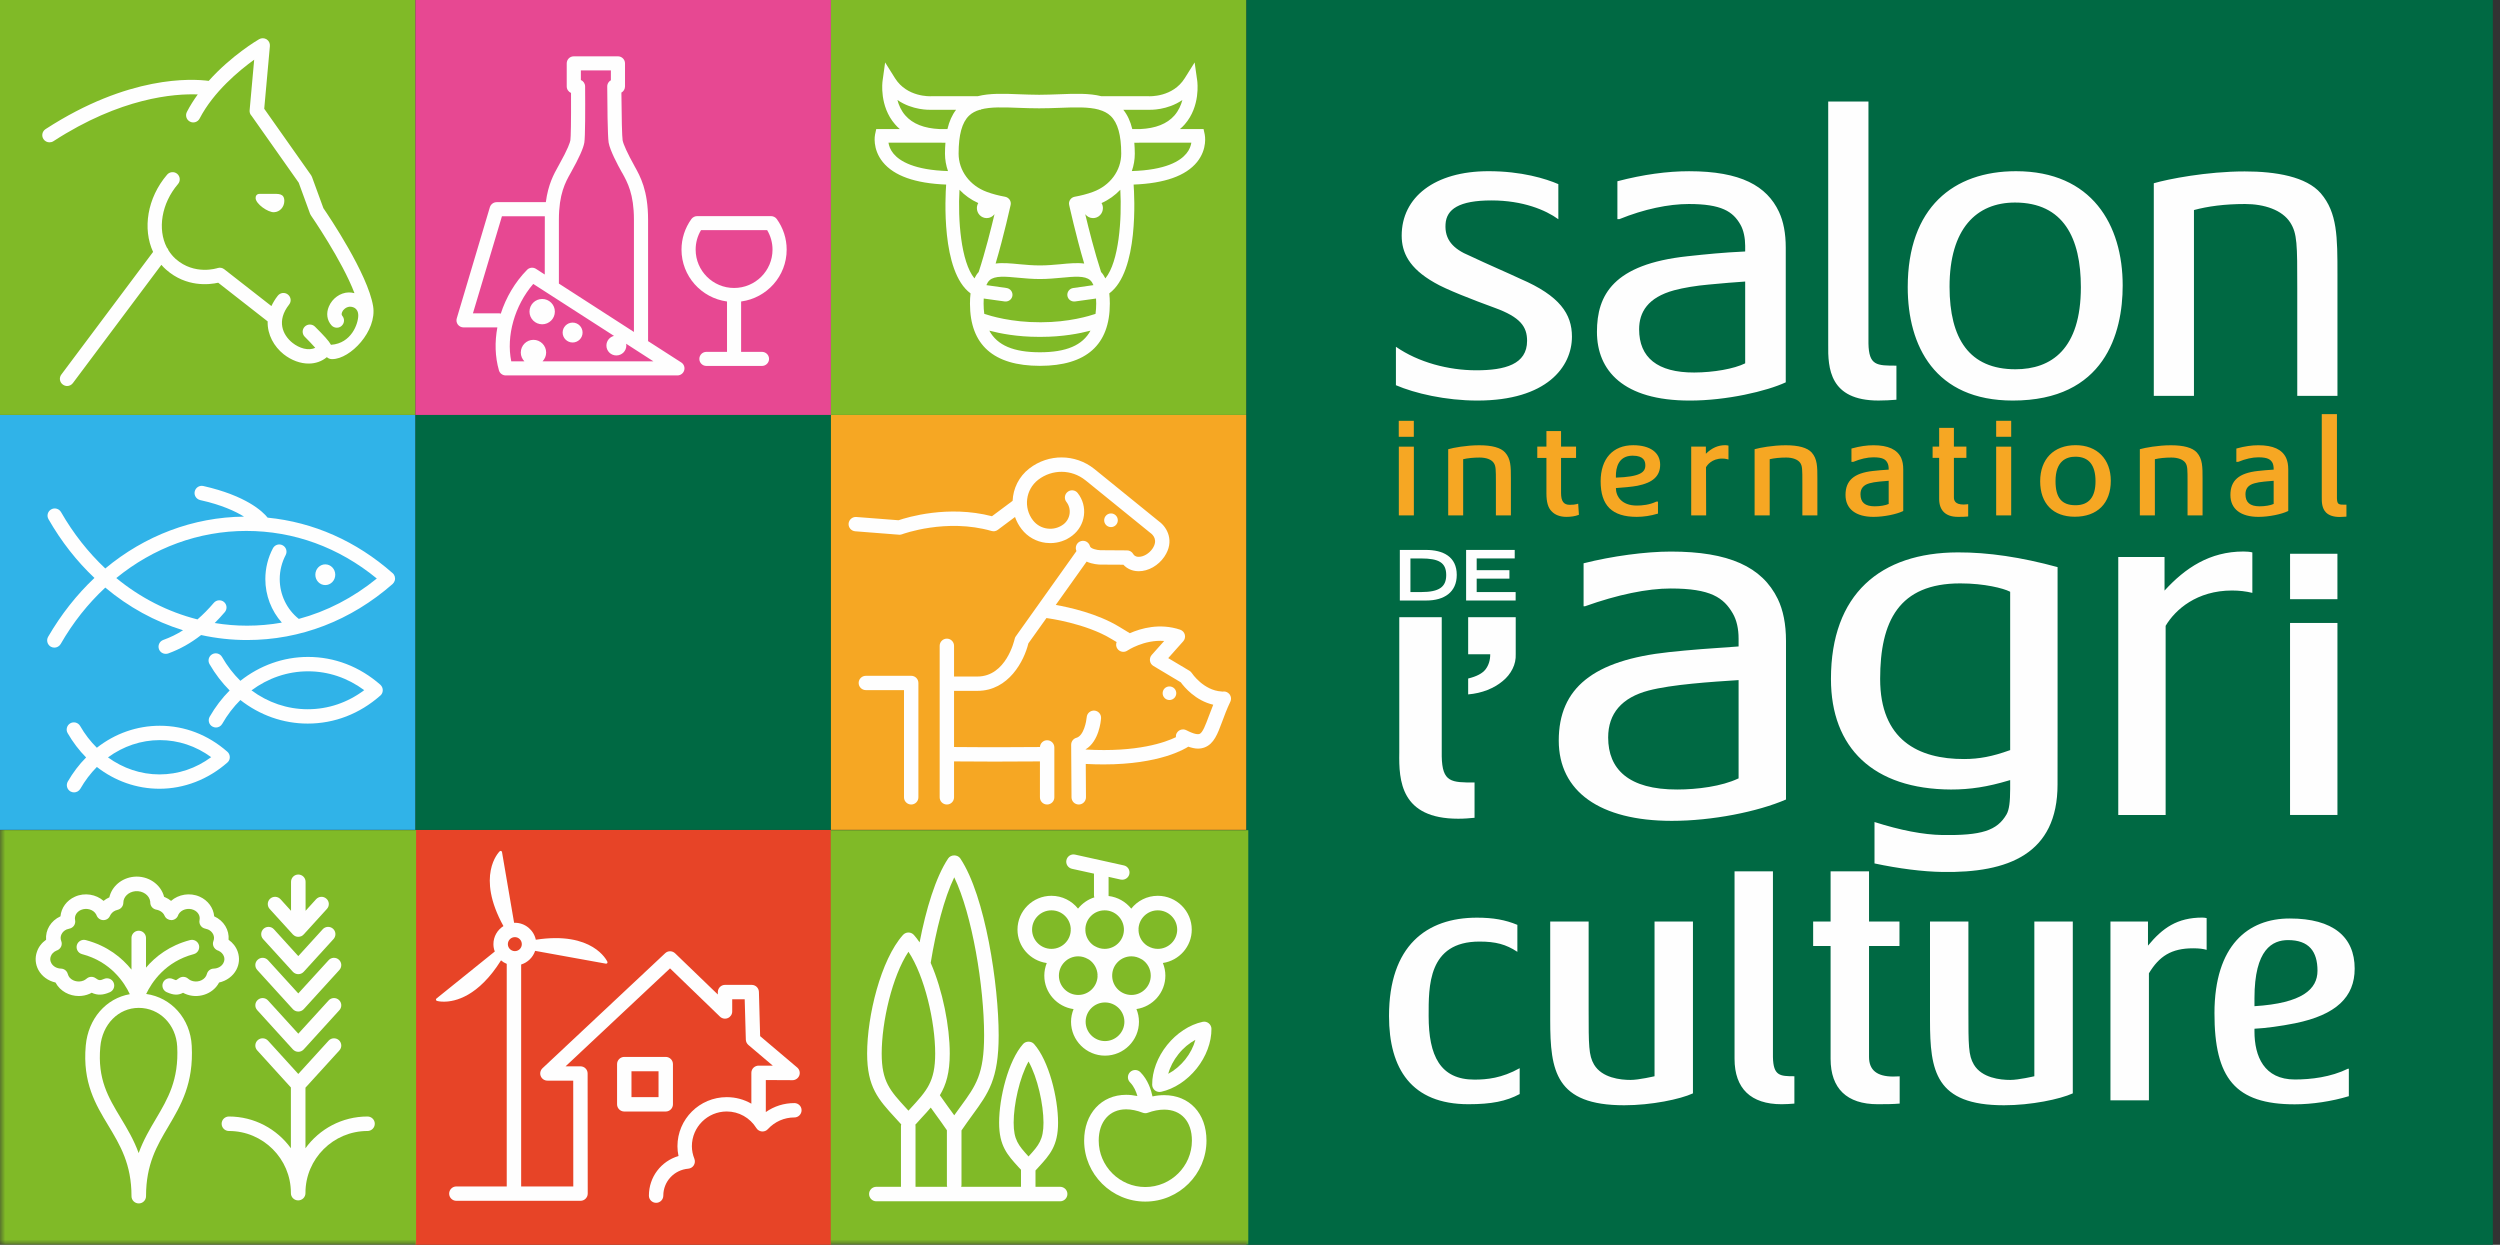 <svg xmlns="http://www.w3.org/2000/svg" xmlns:xlink="http://www.w3.org/1999/xlink" width="239" height="119" viewBox="0 0 239 119">
  <rect x="0" y="0" width="239" height="119" fill="#333333" stroke="none"/>
  <defs>
    <polygon id="logo-a" points="0 119 238.668 119 238.668 .07 0 .07"/>
  </defs>
  <g fill="none" fill-rule="evenodd">
    <polygon fill="#E74427" points="39.719 119 79.438 119 79.438 79.333 39.719 79.333"/>
    <polygon fill="#30B3E8" points="0 79.333 39.719 79.333 39.719 39.667 0 39.667"/>
    <polygon fill="#006943" points="39.719 79.333 79.438 79.333 79.438 39.667 39.719 39.667"/>
    <polygon fill="#F6A723" points="79.438 79.333 119.158 79.333 119.158 39.667 79.438 39.667"/>
    <polygon fill="#80BA27" points="0 39.667 39.719 39.667 39.719 0 0 0"/>
    <polygon fill="#E74892" points="39.719 39.667 79.438 39.667 79.438 0 39.719 0"/>
    <polygon fill="#80BA27" points="79.438 39.667 119.158 39.667 119.158 0 79.438 0"/>
    <polygon fill="#006943" points="119.158 119 238.315 119 238.315 0 119.158 0"/>
    <path fill="#F6A723" d="M156.545,46.438 C156.065,46.539 154.963,46.627 154.48,46.659 C154.48,47.431 155.007,48.332 156.481,48.332 C156.978,48.332 157.7,48.266 158.329,47.959 L158.403,47.95 L158.503,47.95 L158.503,49.101 L158.434,49.118 C157.821,49.306 157.111,49.412 156.476,49.412 C155.281,49.412 154.422,49.136 153.852,48.573 C153.292,48.01 153.021,47.168 153.021,46.008 C153.028,43.85 154.19,42.562 156.138,42.562 C157.75,42.567 158.711,43.257 158.711,44.426 C158.711,45.502 158.028,46.143 156.545,46.438 Z M156.074,43.467 L156.073,43.563 C154.69,43.569 154.48,44.767 154.48,45.482 L154.48,45.661 C156.814,45.585 157.294,45.14 157.294,44.495 C157.294,44.096 157.165,43.563 156.074,43.563 L156.074,43.467 Z"/>
    <mask id="logo-b" fill="#fff">
      <use xlink:href="#logo-a"/>
    </mask>
    <polygon fill="#F6A723" points="133.721 41.758 135.16 41.758 135.16 40.23 133.721 40.23" mask="url(#logo-b)"/>
    <path fill="#F6A723" d="M207.539 42.567C206.299 42.567 205.049 42.809 204.641 42.927L204.569 42.947 204.569 49.272 206.006 49.272 206.006 43.9C206.445 43.797 207 43.741 207.58 43.741 208.208 43.741 208.714 43.932 208.93 44.252 209.13 44.558 209.13 44.866 209.13 46.156L209.13 49.272 210.565 49.272 210.565 45.758C210.565 44.623 210.565 43.873 210.014 43.254 209.596 42.798 208.76 42.567 207.539 42.567M215.895 42.566C215.271 42.566 214.589 42.664 213.87 42.862L213.795 42.885 213.795 44.157 213.989 44.148C214.655 43.873 215.325 43.719 215.888 43.719 216.781 43.719 217.067 43.916 217.256 44.258 217.32 44.392 217.362 44.606 217.362 44.822L217.362 44.897C216.777 44.929 216.357 44.971 215.84 45.026 214.03 45.232 213.227 45.938 213.227 47.32 213.227 48.651 214.205 49.413 215.916 49.413 216.959 49.413 218.152 49.141 218.697 48.876L218.757 48.847 218.757 44.867C218.757 44.435 218.689 44.087 218.558 43.79 218.183 42.971 217.313 42.566 215.895 42.566M215.517 46.206C215.769 46.133 216.106 46.072 216.457 46.041L216.827 46.008C217.028 45.992 217.184 45.97 217.362 45.963L217.362 48.177C217.06 48.315 216.532 48.404 216.028 48.404 215.105 48.404 214.666 48.037 214.666 47.247 214.666 46.709 214.939 46.366 215.517 46.206M198.433 42.558C196.339 42.558 195.04 43.885 195.04 46.012 195.04 48.133 196.273 49.4 198.345 49.4 200.509 49.4 201.792 48.114 201.792 45.963 201.792 43.897 200.479 42.558 198.433 42.558M198.42 48.3C197.097 48.3 196.508 47.586 196.508 45.999 196.508 44.065 197.541 43.661 198.409 43.661 199.687 43.661 200.331 44.451 200.331 46.012 200.331 47.528 199.69 48.3 198.42 48.3M164.928 42.56C164.243 42.56 163.646 42.827 163.081 43.379L163.081 42.696 161.679 42.696 161.679 49.269 163.108 49.269 163.094 44.659C163.207 44.467 163.656 43.839 164.647 43.839 164.816 43.839 164.976 43.856 165.121 43.897L165.242 43.929 165.242 42.599 165.166 42.585C165.113 42.573 165.033 42.56 164.928 42.56M187.726 48.234C186.887 48.234 186.793 47.831 186.793 47.532L186.793 43.775 187.987 43.775 187.987 42.695 186.793 42.695 186.793 40.905 185.383 40.905 185.383 42.695 184.757 42.695 184.757 43.775 185.383 43.775 185.383 47.696C185.383 48.806 186.016 49.411 187.162 49.411 187.564 49.411 187.83 49.411 188.07 49.383L188.158 49.373 188.158 48.2 188.048 48.211C187.946 48.227 187.824 48.234 187.726 48.234M170.718 42.567C169.466 42.567 168.223 42.809 167.814 42.927L167.74 42.947 167.74 49.272 169.183 49.272 169.183 43.9C169.624 43.797 170.179 43.741 170.757 43.741 171.383 43.741 171.883 43.932 172.102 44.252 172.305 44.558 172.305 44.866 172.305 46.156L172.305 49.272 173.741 49.272 173.741 45.758C173.741 44.623 173.741 43.873 173.193 43.254 172.773 42.798 171.939 42.567 170.718 42.567M179.1 42.566C178.472 42.566 177.789 42.664 177.072 42.862L176.999 42.885 176.999 44.157 177.194 44.148C177.847 43.873 178.521 43.719 179.09 43.719 179.989 43.719 180.267 43.916 180.443 44.258 180.518 44.398 180.558 44.606 180.558 44.822L180.558 44.897C179.979 44.929 179.558 44.971 179.038 45.026 177.235 45.232 176.431 45.938 176.431 47.32 176.431 48.651 177.411 49.413 179.113 49.413L179.116 49.413C180.159 49.413 181.35 49.141 181.898 48.876L181.95 48.847 181.95 44.867C181.95 44.439 181.886 44.087 181.755 43.79 181.38 42.971 180.512 42.566 179.1 42.566M178.707 46.206C178.965 46.133 179.312 46.072 179.659 46.041L180.033 46.008C180.231 45.992 180.386 45.97 180.558 45.963L180.558 48.177C180.261 48.315 179.738 48.404 179.231 48.404 178.301 48.404 177.862 48.037 177.862 47.247 177.862 46.709 178.14 46.366 178.707 46.206M150.76 48.188C150.568 48.238 150.376 48.261 150.068 48.261 149.486 48.261 149.236 47.919 149.236 47.122L149.236 43.779 150.671 43.779 150.671 42.696 149.236 42.696 149.236 41.213 147.838 41.213 147.838 42.696 146.964 42.696 146.964 43.779 147.838 43.779 147.838 47.158C147.838 48.004 147.995 48.551 148.339 48.884 148.657 49.228 149.156 49.413 149.748 49.413 150.18 49.413 150.589 49.351 150.883 49.235L150.945 49.208 150.873 48.148 150.76 48.188zM141.416 42.567C140.168 42.567 138.922 42.809 138.52 42.927L138.448 42.947 138.448 49.272 139.879 49.272 139.879 43.9C140.32 43.797 140.875 43.741 141.451 43.741 142.088 43.741 142.579 43.927 142.8 44.252 143.007 44.558 143.007 44.866 143.007 46.156L143.007 49.272 144.442 49.272 144.442 45.758C144.442 44.623 144.442 43.873 143.887 43.254 143.475 42.798 142.639 42.567 141.416 42.567" mask="url(#logo-b)"/>
    <polygon fill="#F6A723" points="133.728 49.272 135.165 49.272 135.165 42.7 133.728 42.7" mask="url(#logo-b)"/>
    <polygon fill="#F6A723" points="190.834 49.272 192.27 49.272 192.27 42.7 190.834 42.7" mask="url(#logo-b)"/>
    <polygon fill="#F6A723" points="190.834 41.756 192.27 41.756 192.27 40.228 190.834 40.228" mask="url(#logo-b)"/>
    <path fill="#FEFEFE" d="M64.334,105.575 L64.334,101.731 C64.334,101.349 64.021,101.04 63.642,101.04 L59.682,101.04 C59.304,101.04 58.991,101.349 58.991,101.731 L58.991,105.575 C58.991,105.951 59.304,106.262 59.682,106.262 L63.642,106.262 C64.021,106.262 64.334,105.951 64.334,105.575 L64.334,105.575 Z M60.369,104.885 L62.956,104.885 L62.956,102.414 L60.369,102.414 L60.369,104.885 Z" mask="url(#logo-b)"/>
    <path fill="#FEFEFE" d="M75.945 105.455C74.951 105.455 74.011 105.753 73.212 106.313L73.212 103.252 75.76 103.265 75.766 103.265C76.053 103.265 76.311 103.084 76.413 102.815 76.512 102.544 76.434 102.243 76.213 102.055L72.669 99.055 72.552 94.824C72.539 94.451 72.237 94.154 71.864 94.154L69.31 94.154C68.934 94.154 68.624 94.465 68.624 94.844L68.624 95.073 64.542 91.138C64.275 90.881 63.854 90.873 63.59 91.128L51.865 102.121C51.657 102.319 51.589 102.618 51.694 102.875 51.797 103.138 52.053 103.309 52.334 103.309L54.8 103.309 54.806 113.425 49.822 113.425 49.822 92.207C50.45 92.016 50.949 91.522 51.16 90.902L57.924 92.126 57.947 92.126C57.986 92.126 58.026 92.108 58.053 92.077 58.08 92.043 58.086 91.989 58.067 91.945 58.009 91.821 56.65 89.002 51.224 89.838 51.027 88.916 50.204 88.217 49.223 88.217 49.197 88.217 49.173 88.221 49.149 88.221L47.991 81.45C47.979 81.404 47.946 81.367 47.902 81.351 47.856 81.335 47.804 81.351 47.77 81.384 47.67 81.481 45.476 83.73 48.129 88.533 47.557 88.893 47.171 89.531 47.171 90.261 47.171 90.506 47.217 90.745 47.301 90.965L41.725 95.459C41.688 95.493 41.669 95.542 41.678 95.584 41.691 95.635 41.725 95.674 41.772 95.686 41.808 95.7 42.047 95.76 42.436 95.76 43.511 95.76 45.731 95.27 47.898 91.811 48.059 91.951 48.243 92.063 48.444 92.145L48.444 113.425 43.627 113.425C43.249 113.425 42.939 113.732 42.939 114.111 42.939 114.491 43.249 114.798 43.627 114.798L55.494 114.798C55.678 114.798 55.853 114.725 55.979 114.599 56.111 114.465 56.187 114.297 56.187 114.111L56.177 102.625C56.177 102.243 55.87 101.94 55.487 101.94L54.07 101.94 64.055 92.576 68.832 97.193C69.031 97.381 69.323 97.439 69.58 97.328 69.835 97.22 69.999 96.976 69.999 96.696L69.999 95.53 71.193 95.53 71.302 99.399C71.311 99.59 71.401 99.773 71.545 99.898L73.883 101.88 72.522 101.875C72.345 101.875 72.171 101.945 72.035 102.073 71.905 102.201 71.83 102.377 71.83 102.561L71.83 105.513C71.13 105.106 70.323 104.887 69.477 104.887 66.876 104.887 64.764 106.99 64.764 109.579 64.764 109.89 64.8 110.198 64.865 110.515 63.207 111.006 62.035 112.513 62.035 114.305 62.035 114.68 62.345 114.99 62.727 114.99 63.105 114.99 63.412 114.68 63.412 114.305 63.412 112.953 64.442 111.842 65.8 111.726 66.02 111.704 66.213 111.588 66.327 111.402 66.442 111.216 66.461 110.985 66.385 110.787 66.225 110.387 66.144 109.975 66.144 109.579 66.144 107.744 67.639 106.258 69.477 106.258 70.633 106.258 71.691 106.853 72.31 107.846 72.423 108.029 72.616 108.146 72.83 108.167 73.047 108.189 73.256 108.109 73.402 107.95 74.074 107.224 74.974 106.828 75.945 106.828 76.324 106.828 76.631 106.518 76.631 106.137 76.631 105.763 76.324 105.455 75.945 105.455M49.886 90.261C49.886 90.629 49.589 90.928 49.223 90.928 48.852 90.928 48.551 90.629 48.551 90.261 48.551 89.891 48.852 89.589 49.223 89.589 49.589 89.589 49.886 89.891 49.886 90.261M36.361 65.46C34.375 63.721 31.982 62.802 29.449 62.802 27.083 62.802 24.833 63.622 22.979 65.087 22.312 64.43 21.719 63.664 21.225 62.802 21.036 62.475 20.614 62.361 20.285 62.547 19.953 62.735 19.841 63.157 20.029 63.487 20.575 64.433 21.224 65.273 21.953 66.008 21.23 66.735 20.586 67.579 20.043 68.522 19.861 68.848 19.971 69.271 20.303 69.457 20.412 69.519 20.53 69.55 20.646 69.55 20.881 69.55 21.115 69.426 21.244 69.201 21.734 68.342 22.319 67.579 22.98 66.922 24.833 68.372 27.064 69.175 29.417 69.175 31.971 69.175 34.373 68.248 36.361 66.496 36.574 66.315 36.646 66.014 36.551 65.745 36.512 65.637 36.448 65.535 36.361 65.46M29.417 67.803C27.471 67.803 25.614 67.163 24.043 65.999 25.622 64.827 27.488 64.178 29.449 64.178 31.383 64.178 33.222 64.799 34.82 65.979 33.222 67.177 31.368 67.803 29.417 67.803M21.733 71.865C19.881 70.24 17.647 69.382 15.279 69.382 13.071 69.382 10.984 70.132 9.259 71.485 8.653 70.887 8.113 70.189 7.662 69.405 7.471 69.075 7.05 68.959 6.719 69.148 6.392 69.338 6.277 69.757 6.465 70.084 6.967 70.957 7.562 71.737 8.232 72.412 7.568 73.079 6.978 73.856 6.478 74.722 6.294 75.054 6.407 75.473 6.739 75.664 6.846 75.723 6.964 75.753 7.08 75.753 7.316 75.753 7.553 75.625 7.681 75.405 8.128 74.629 8.659 73.927 9.261 73.321 10.98 74.661 13.058 75.405 15.247 75.405 17.601 75.405 19.903 74.514 21.737 72.898 21.974 72.695 22.034 72.354 21.895 72.075 21.859 71.996 21.8 71.923 21.733 71.865M15.247 74.034C13.465 74.034 11.767 73.453 10.323 72.407 11.772 71.343 13.484 70.755 15.279 70.755 17.04 70.755 18.726 71.314 20.189 72.384 18.719 73.465 17.03 74.034 15.247 74.034M37.537 54.795C34.062 51.727 29.962 49.92 25.587 49.487 25.125 48.912 23.557 47.394 19.437 46.462 19.064 46.379 18.698 46.613 18.615 46.989 18.532 47.352 18.761 47.715 19.133 47.807 21.175 48.259 22.494 48.873 23.327 49.389 18.453 49.437 13.836 51.207 10.066 54.346 8.445 52.818 7.012 51.01 5.831 48.951 5.641 48.627 5.222 48.509 4.892 48.699 4.562 48.885 4.445 49.303 4.637 49.636 5.863 51.777 7.346 53.665 9.03 55.251 7.333 56.852 5.841 58.742 4.598 60.881 4.411 61.214 4.527 61.631 4.857 61.825 4.963 61.882 5.081 61.914 5.201 61.914 5.436 61.914 5.666 61.787 5.797 61.573 6.982 59.501 8.428 57.693 10.066 56.173 12.284 58.035 14.802 59.42 17.498 60.251 16.893 60.643 16.261 60.944 15.613 61.176 15.251 61.304 15.068 61.7 15.196 62.058 15.298 62.338 15.562 62.507 15.846 62.507 15.924 62.507 16.003 62.498 16.076 62.472 17.194 62.069 18.233 61.485 19.227 60.71 20.654 61.021 22.121 61.187 23.615 61.187 28.718 61.187 33.529 59.336 37.532 55.832 37.628 55.746 37.701 55.627 37.738 55.506 37.818 55.251 37.738 54.969 37.537 54.795M28.565 59.167C27.425 58.265 26.742 56.857 26.742 55.359 26.742 54.552 26.943 53.763 27.311 53.06 27.486 52.723 27.36 52.307 27.019 52.129 26.683 51.952 26.268 52.08 26.091 52.417 25.616 53.316 25.366 54.333 25.366 55.359 25.366 56.914 25.941 58.399 26.943 59.522 25.851 59.717 24.738 59.815 23.615 59.815 22.563 59.815 21.537 59.728 20.527 59.56 20.85 59.233 21.175 58.892 21.492 58.517 21.737 58.227 21.703 57.794 21.411 57.548 21.123 57.309 20.686 57.342 20.441 57.631 19.931 58.231 19.411 58.754 18.879 59.216 16.057 58.501 13.425 57.157 11.118 55.261 14.67 52.364 18.993 50.757 23.546 50.757 28.096 50.757 32.393 52.327 36.022 55.307 33.756 57.151 31.238 58.452 28.565 59.167" mask="url(#logo-b)"/>
    <path fill="#FEFEFE" d="M31.097 55.933C31.622 55.933 32.051 55.491 32.051 54.945 32.051 54.398 31.622 53.952 31.097 53.952 30.572 53.952 30.146 54.398 30.146 54.945 30.146 55.491 30.572 55.933 31.097 55.933M115.172 12.852L115.061 12.339 112.799 12.339C112.97 12.2 113.122 12.05 113.266 11.884 114.778 10.153 114.467 7.834 114.457 7.734L114.207 5.968 113.258 7.482C112.113 9.31 109.892 9.205 109.799 9.199L105.278 9.195C104.131 8.905 102.762 8.952 101.27 9.011 100.644 9.032 100 9.061 99.345 9.061 98.684 9.061 98.042 9.032 97.422 9.011 95.954 8.952 94.611 8.905 93.482 9.195L89.071 9.195 89.03 9.199C88.939 9.205 86.718 9.31 85.567 7.482L84.618 5.968 84.373 7.734C84.358 7.834 84.056 10.153 85.565 11.884 85.704 12.05 85.859 12.2 86.023 12.339L83.768 12.339 83.656 12.852C83.643 12.911 83.376 14.228 84.396 15.493 85.466 16.813 87.504 17.532 90.452 17.645 90.375 18.707 89.95 25.966 92.784 28.047 92.747 28.347 92.729 28.666 92.729 29.022 92.729 32.971 94.977 34.972 99.411 34.975L99.414 34.975 99.417 34.975C103.849 34.972 106.1 32.971 106.1 29.022 106.1 28.666 106.08 28.342 106.048 28.047 108.874 25.965 108.451 18.707 108.374 17.645 111.326 17.532 113.363 16.813 114.436 15.493 115.457 14.228 115.183 12.911 115.172 12.852L115.172 12.852zM85.426 14.699C85.107 14.318 84.981 13.932 84.939 13.639L89.811 13.639C89.954 13.645 90.098 13.645 90.243 13.645L90.384 13.645C90.356 13.972 90.34 14.318 90.34 14.689 90.34 15.265 90.444 15.829 90.627 16.354 87.407 16.256 86.02 15.41 85.426 14.699L85.426 14.699zM90.574 12.339L89.828 12.339C88.353 12.273 87.25 11.839 86.552 11.039 86.146 10.578 85.922 10.048 85.793 9.558 87.227 10.55 88.854 10.507 89.094 10.495L91.402 10.495C91.025 10.981 90.752 11.589 90.574 12.339L90.574 12.339zM93.157 26.614C91.854 25.022 91.565 20.958 91.727 18.141 92.215 18.663 92.823 19.098 93.523 19.413 93.442 19.551 93.39 19.717 93.39 19.892 93.39 20.425 93.81 20.851 94.331 20.851 94.636 20.851 94.903 20.703 95.076 20.474 94.754 21.82 94.19 24.096 93.56 26.005 93.403 26.176 93.269 26.385 93.157 26.614L93.157 26.614zM99.414 33.677C96.905 33.677 95.338 33.018 94.578 31.61 95.612 31.883 97.258 32.204 99.287 32.204L99.438 32.204 99.541 32.204C101.567 32.204 103.215 31.883 104.251 31.61 103.493 33.018 101.923 33.677 99.414 33.677L99.414 33.677zM104.732 30.007C104.15 30.204 102.185 30.808 99.541 30.808L99.445 30.808C96.709 30.821 94.685 30.204 94.096 30.004 94.055 29.695 94.032 29.37 94.032 29.022 94.032 28.851 94.038 28.691 94.045 28.54L96.049 28.819C96.084 28.823 96.112 28.823 96.143 28.823 96.463 28.823 96.741 28.592 96.787 28.27 96.838 27.918 96.589 27.589 96.233 27.535L94.296 27.259C94.379 27.064 94.478 26.901 94.602 26.793 95.103 26.334 96.143 26.438 97.348 26.552 97.97 26.609 98.678 26.675 99.411 26.675L99.414 26.675 99.417 26.675C100.146 26.675 100.853 26.609 101.478 26.552 102.684 26.438 103.724 26.334 104.225 26.793 104.351 26.901 104.452 27.064 104.534 27.259L102.596 27.535C102.238 27.589 101.992 27.918 102.042 28.27 102.087 28.592 102.365 28.823 102.684 28.823 102.716 28.823 102.744 28.823 102.778 28.819L104.781 28.54C104.787 28.691 104.797 28.851 104.797 29.022 104.797 29.37 104.774 29.695 104.732 30.007L104.732 30.007zM105.672 26.614C105.559 26.385 105.426 26.176 105.264 26.005 104.641 24.096 104.069 21.82 103.749 20.477 103.921 20.703 104.189 20.851 104.495 20.851 105.017 20.851 105.439 20.425 105.439 19.892 105.439 19.717 105.39 19.557 105.307 19.413 106.004 19.104 106.606 18.663 107.103 18.141 107.259 20.958 106.975 25.023 105.672 26.614L105.672 26.614zM104.478 18.349C103.933 18.548 103.345 18.701 102.729 18.812 102.556 18.846 102.402 18.948 102.308 19.092 102.207 19.238 102.172 19.418 102.212 19.591 102.22 19.621 102.849 22.499 103.649 25.195 102.971 25.105 102.197 25.179 101.357 25.261 100.729 25.319 100.088 25.375 99.414 25.375 98.741 25.375 98.097 25.319 97.472 25.261 96.631 25.179 95.859 25.105 95.181 25.195 95.979 22.499 96.609 19.621 96.618 19.591 96.654 19.418 96.621 19.238 96.521 19.092 96.421 18.948 96.27 18.846 96.096 18.812 95.482 18.701 94.893 18.548 94.351 18.349 92.708 17.751 91.643 16.31 91.643 14.689 91.643 12.893 91.966 11.707 92.639 11.06 92.918 10.792 93.262 10.614 93.665 10.495L93.772 10.495 93.772 10.462C94.705 10.211 95.936 10.253 97.372 10.309 98.002 10.332 98.66 10.355 99.345 10.355 100.024 10.355 100.684 10.332 101.317 10.309 102.761 10.253 104.069 10.208 105.058 10.483L105.058 10.495 105.08 10.495C105.514 10.616 105.882 10.803 106.181 11.088 106.86 11.742 107.189 12.92 107.189 14.689 107.189 16.31 106.122 17.751 104.478 18.349L104.478 18.349zM109.737 10.495C109.971 10.507 111.6 10.55 113.037 9.558 112.908 10.048 112.676 10.578 112.276 11.039 111.574 11.839 110.477 12.273 109.008 12.339L108.246 12.339C108.064 11.589 107.782 10.981 107.388 10.495L109.737 10.495zM113.422 14.672C112.832 15.399 111.448 16.256 108.203 16.354 108.388 15.829 108.487 15.265 108.487 14.689 108.487 14.318 108.468 13.972 108.44 13.645L108.594 13.649C108.743 13.649 108.887 13.645 109.03 13.639L113.893 13.639C113.849 13.923 113.725 14.305 113.422 14.672L113.422 14.672zM35.671 29.283C35.17 26.19 31.42 20.639 30.916 19.901L29.822 16.907C29.803 16.852 29.777 16.802 29.738 16.748L25.26 10.397 25.802 4.401C25.826 4.143 25.702 3.897 25.487 3.759 25.272 3.625 24.993 3.619 24.772 3.748 24.627 3.831 22.124 5.305 19.953 7.732 18.344 7.52 12.313 7.181 4.354 12.345 4.033 12.554 3.946 12.983 4.155 13.297 4.287 13.5 4.506 13.607 4.726 13.607 4.863 13.607 4.992 13.576 5.108 13.499 11.552 9.316 16.688 8.943 18.904 9.028 18.525 9.558 18.166 10.114 17.869 10.696 17.69 11.037 17.822 11.453 18.161 11.628 18.5 11.806 18.914 11.665 19.085 11.33 20.42 8.762 22.86 6.747 24.3 5.706L23.863 10.55C23.844 10.757 23.924 10.948 24.063 11.089L28.556 17.464 29.648 20.452C29.67 20.504 29.698 20.558 29.731 20.601 29.767 20.654 32.722 24.941 33.887 28.026 33.667 27.969 33.469 27.951 33.318 27.957 32.532 27.982 31.775 28.518 31.444 29.294 31.162 29.942 31.255 30.616 31.687 31.098 31.82 31.252 32.01 31.329 32.205 31.329 32.363 31.329 32.527 31.274 32.654 31.156 32.942 30.9 32.967 30.471 32.715 30.185 32.628 30.086 32.663 29.942 32.709 29.835 32.827 29.557 33.107 29.363 33.362 29.327 33.614 29.294 34.256 29.375 34.25 30.174 34.239 30.975 33.581 32.818 31.671 32.961 31.66 32.961 31.652 32.963 31.641 32.963 31.433 32.579 30.947 32.059 30.111 31.227 29.842 30.959 29.401 30.959 29.135 31.227 28.867 31.493 28.867 31.926 29.135 32.194 29.484 32.542 29.876 32.952 30.136 33.247 29.508 33.568 28.615 33.294 27.972 32.784 27.012 32.022 26.419 30.664 27.638 29.117 27.876 28.822 27.823 28.391 27.521 28.155 27.223 27.918 26.79 27.974 26.556 28.271 26.295 28.601 26.1 28.936 25.947 29.261L21.439 25.74C21.256 25.597 21.014 25.554 20.788 25.63 20.765 25.636 18.61 26.352 16.796 24.757 16.526 24.516 16.303 24.239 16.115 23.945 16.085 23.835 16.025 23.741 15.947 23.656 15.052 21.923 15.421 19.461 17.02 17.59 17.267 17.301 17.231 16.866 16.941 16.618 16.652 16.375 16.217 16.411 15.973 16.7 14.065 18.935 13.621 21.882 14.635 24.084L5.864 35.805C5.632 36.11 5.697 36.539 6.003 36.762 6.128 36.855 6.272 36.903 6.413 36.903 6.624 36.903 6.831 36.806 6.967 36.625L15.427 25.319C15.57 25.482 15.72 25.639 15.886 25.783 17.807 27.471 19.989 27.223 20.86 27.028L25.588 30.725C25.549 32.002 26.205 33.136 27.116 33.864 27.871 34.458 28.719 34.757 29.508 34.757 30.159 34.757 30.767 34.546 31.249 34.143 31.373 34.26 31.54 34.331 31.722 34.331L31.775 34.331C33.488 34.324 36.049 31.664 35.671 29.283M112.452 66.271C112.452 65.91 112.16 65.623 111.799 65.623 111.437 65.623 111.149 65.91 111.149 66.271 111.149 66.629 111.437 66.923 111.799 66.923 112.16 66.923 112.452 66.629 112.452 66.271M106.863 49.737C106.863 49.378 106.571 49.084 106.212 49.084 105.849 49.084 105.559 49.378 105.559 49.737 105.559 50.099 105.849 50.391 106.212 50.391 106.571 50.391 106.863 50.099 106.863 49.737M87.114 64.607L82.776 64.607C82.398 64.607 82.088 64.911 82.088 65.29 82.088 65.67 82.398 65.975 82.776 65.975L86.422 65.975 86.422 76.227C86.422 76.603 86.732 76.911 87.114 76.911 87.492 76.911 87.798 76.603 87.798 76.227L87.798 65.29C87.798 64.911 87.492 64.607 87.114 64.607" mask="url(#logo-b)"/>
    <path fill="#FEFEFE" d="M117.292 66.171C117.154 66.103 117.004 66.095 116.862 66.12 116.833 66.115 116.809 66.106 116.78 66.106 115.052 66.007 113.946 64.361 113.937 64.343 113.882 64.258 113.803 64.182 113.715 64.128L111.683 62.916 113.118 61.305C113.273 61.131 113.328 60.89 113.268 60.671 113.21 60.448 113.04 60.271 112.819 60.196 110.876 59.548 109.079 60.063 108.011 60.535L107.01 59.928C104.907 58.641 102.167 58.05 100.931 57.832L103.881 53.689C104.447 53.949 105.046 53.969 105.167 53.975L107.394 53.987C107.746 54.367 108.233 54.591 108.787 54.606 108.812 54.606 108.841 54.609 108.864 54.609 109.789 54.609 110.745 54.064 111.319 53.209 112.321 51.728 111.57 50.4 110.806 49.852L104.643 44.853C104.63 44.836 104.617 44.836 104.602 44.82 102.788 43.382 100.246 43.364 98.406 44.784 97.403 45.558 96.855 46.707 96.806 47.88L94.831 49.352C90.624 48.261 86.719 49.459 85.901 49.736L81.868 49.424C81.492 49.392 81.158 49.679 81.126 50.052 81.095 50.434 81.38 50.759 81.76 50.791L85.941 51.118C85.959 51.118 85.976 51.124 85.993 51.124 86.077 51.124 86.158 51.1 86.24 51.075 86.277 51.059 90.462 49.519 94.784 50.759 94.994 50.823 95.215 50.788 95.39 50.653L97.035 49.424C97.179 49.833 97.387 50.227 97.667 50.586 98.231 51.316 99.048 51.778 99.966 51.894 100.113 51.912 100.265 51.921 100.406 51.921 101.168 51.921 101.91 51.676 102.519 51.198 103.132 50.726 103.524 50.043 103.624 49.274 103.72 48.512 103.512 47.748 103.033 47.142 102.805 46.839 102.367 46.784 102.07 47.02 101.769 47.251 101.712 47.68 101.947 47.981 102.197 48.302 102.306 48.7 102.255 49.1 102.202 49.509 101.997 49.865 101.677 50.118 101.236 50.455 100.688 50.603 100.138 50.532 99.587 50.464 99.096 50.184 98.755 49.747 97.821 48.542 98.042 46.806 99.249 45.868 100.587 44.836 102.446 44.853 103.764 45.912 103.772 45.919 103.782 45.923 103.79 45.929L109.957 50.933C109.964 50.936 109.978 50.948 109.99 50.957 110.23 51.134 110.727 51.63 110.178 52.451 109.855 52.925 109.298 53.247 108.834 53.232 108.529 53.226 108.4 53.072 108.333 52.959 108.212 52.75 107.99 52.617 107.744 52.617L105.185 52.599C104.882 52.594 104.264 52.454 104.204 52.226 104.11 51.855 103.738 51.627 103.367 51.724 102.997 51.812 102.78 52.187 102.866 52.555 102.882 52.599 102.899 52.643 102.909 52.684L97.114 60.83C97.058 60.902 97.02 60.988 97.003 61.079 96.966 61.225 96.188 64.676 93.436 64.676L91.207 64.676 91.207 61.738C91.207 61.363 90.899 61.054 90.523 61.054 90.139 61.054 89.833 61.363 89.833 61.738L89.833 76.225C89.833 76.607 90.139 76.911 90.523 76.911 90.899 76.911 91.207 76.607 91.207 76.225L91.207 72.79C92.511 72.804 93.839 72.809 95.064 72.809 96.966 72.809 98.599 72.797 99.418 72.79L99.418 76.225C99.418 76.607 99.723 76.911 100.105 76.911 100.482 76.911 100.795 76.607 100.795 76.225L100.795 71.453C100.795 71.072 100.482 70.768 100.105 70.768 99.734 70.768 99.442 71.058 99.419 71.415 98.085 71.427 94.541 71.449 91.207 71.415L91.207 66.046 93.436 66.046C96.44 66.046 97.914 63.16 98.312 61.509L100.041 59.084C100.063 59.084 100.088 59.09 100.109 59.095 100.142 59.101 103.805 59.579 106.292 61.108L106.748 61.38C106.671 61.581 106.686 61.825 106.821 62.016 107.039 62.331 107.465 62.411 107.776 62.197 107.794 62.184 109.373 61.13 111.297 61.276L110.099 62.617C109.967 62.771 109.909 62.974 109.937 63.179 109.967 63.38 110.086 63.557 110.261 63.662L112.884 65.231C113.202 65.671 114.294 66.985 115.986 67.371 115.822 67.773 115.681 68.153 115.55 68.5 115.252 69.299 114.975 70.05 114.675 70.164 114.555 70.212 114.223 70.229 113.417 69.81 113.08 69.633 112.662 69.765 112.487 70.101 112.424 70.217 112.401 70.351 112.415 70.475 111.45 70.945 108.776 71.945 103.784 71.654L103.784 71.636C105.063 70.876 105.248 68.913 105.261 68.666 105.29 68.291 105.002 67.959 104.626 67.933 104.246 67.907 103.914 68.19 103.889 68.571 103.859 68.935 103.618 70.337 102.903 70.534 102.607 70.617 102.403 70.886 102.403 71.199L102.437 76.229C102.442 76.61 102.749 76.911 103.127 76.911L103.13 76.911C103.512 76.911 103.819 76.6 103.819 76.217L103.799 73.033C104.394 73.065 104.971 73.078 105.513 73.078 110.898 73.078 113.319 71.567 113.6 71.381 113.944 71.496 114.244 71.567 114.524 71.567 114.756 71.567 114.967 71.528 115.168 71.449 116.054 71.11 116.399 70.17 116.843 68.981 117.049 68.417 117.29 67.773 117.618 67.088 117.783 66.747 117.639 66.337 117.292 66.171M75.205 23.865C75.205 22.809 74.878 21.797 74.254 20.931 74.125 20.762 73.921 20.661 73.704 20.661L66.65 20.661C66.436 20.661 66.235 20.762 66.103 20.931 65.48 21.797 65.152 22.809 65.152 23.865 65.152 26.4 67.051 28.491 69.503 28.823L69.503 33.638 67.53 33.638C67.159 33.638 66.858 33.939 66.858 34.312 66.858 34.682 67.159 34.984 67.53 34.984L72.844 34.984C73.216 34.984 73.522 34.682 73.522 34.312 73.522 33.939 73.216 33.638 72.844 33.638L70.85 33.638 70.85 28.823C73.312 28.491 75.205 26.4 75.205 23.865M66.504 23.865C66.504 23.205 66.676 22.57 67.016 22.002L73.34 22.002C73.678 22.57 73.853 23.205 73.853 23.865 73.853 25.887 72.208 27.53 70.178 27.53 68.152 27.53 66.504 25.887 66.504 23.865M51.834 28.582C51.163 28.582 50.62 29.12 50.62 29.792 50.62 30.46 51.163 31.002 51.834 31.002 52.502 31.002 53.045 30.46 53.045 29.792 53.045 29.12 52.502 28.582 51.834 28.582M54.742 30.84C54.219 30.84 53.788 31.27 53.788 31.794 53.788 32.317 54.219 32.743 54.742 32.743 55.269 32.743 55.694 32.317 55.694 31.794 55.694 31.27 55.269 30.84 54.742 30.84" mask="url(#logo-b)"/>
    <path fill="#FEFEFE" d="M65.126 34.649L61.953 32.609C61.953 32.609 61.956 32.6 61.956 32.594L61.956 20.997C61.956 18.196 61.208 16.861 60.666 15.889L60.627 15.813C60.023 14.736 59.588 13.789 59.522 13.411 59.468 13.117 59.424 11.279 59.405 8.854 59.614 8.738 59.751 8.52 59.751 8.264L59.751 6.058C59.751 5.683 59.446 5.385 59.075 5.385L54.855 5.385C54.48 5.385 54.179 5.683 54.179 6.058L54.179 8.264C54.179 8.546 54.351 8.781 54.59 8.886 54.604 11.683 54.571 13.17 54.528 13.411 54.5 13.587 54.331 14.175 53.412 15.814L53.37 15.889C52.944 16.649 52.406 17.621 52.181 19.327L47.485 19.327C47.182 19.327 46.92 19.526 46.83 19.812L43.667 30.435C43.603 30.638 43.645 30.858 43.767 31.024 43.896 31.197 44.099 31.3 44.313 31.3L47.547 31.3C47.289 32.692 47.323 34.104 47.698 35.404 47.778 35.689 48.044 35.891 48.346 35.891L64.76 35.891C65.062 35.891 65.325 35.693 65.408 35.406 65.493 35.12 65.382 34.814 65.126 34.649L65.126 34.649zM53.43 20.997C53.43 18.546 54.048 17.433 54.551 16.54L54.59 16.47C55.351 15.11 55.766 14.187 55.861 13.638 55.952 13.117 55.953 10.425 55.937 8.262 55.935 7.988 55.772 7.75 55.531 7.647L55.531 6.731 58.4 6.731 58.4 7.679C58.342 7.707 58.289 7.743 58.245 7.79 58.119 7.921 58.047 8.092 58.051 8.268 58.055 9.691 58.086 13.058 58.187 13.638 58.321 14.388 59.034 15.737 59.446 16.47L59.488 16.533C59.984 17.433 60.604 18.546 60.604 20.997L60.604 31.735 53.43 27.11 53.43 20.997zM47.874 29.985C47.812 29.965 47.752 29.952 47.684 29.952L45.213 29.952 47.985 20.675 52.085 20.675C52.079 20.783 52.079 26.244 52.079 26.244L51.237 25.701C50.967 25.528 50.607 25.565 50.384 25.8 49.225 26.98 48.374 28.442 47.874 29.985L47.874 29.985zM51.867 34.544C52.079 34.325 52.212 34.03 52.212 33.701 52.212 33.035 51.67 32.488 50.998 32.488 50.327 32.488 49.788 33.035 49.788 33.701 49.788 34.03 49.919 34.325 50.134 34.544L48.876 34.544C48.378 32.109 49.205 29.204 50.98 27.144L58.698 32.111C58.282 32.215 57.973 32.585 57.973 33.035 57.973 33.558 58.396 33.981 58.924 33.981 59.452 33.981 59.877 33.558 59.877 33.035 59.877 32.973 59.867 32.917 59.86 32.862L62.468 34.544 51.867 34.544zM26.009 18.536L24.806 18.536C24.556 18.536 24.426 18.721 24.436 18.94 24.461 19.509 25.622 20.311 26.194 20.289 26.764 20.265 27.181 19.782 27.181 19.207 27.181 18.46 26.583 18.536 26.009 18.536M145.357 26.66C144.122 26.076 142.304 25.308 140.511 24.457 138.908 23.797 138.095 22.894 138.194 21.417 138.282 20.01 139.466 19.161 142.584 19.161 145.589 19.161 147.768 20.078 148.977 20.958L148.977 17.602C147.768 17.08 145.464 16.366 142.304 16.366 137.141 16.366 134.001 18.863 134.001 22.525 134.001 24.126 134.695 25.635 137.131 27.018 138.202 27.658 140.842 28.679 142.895 29.428 145.35 30.321 145.989 31.229 145.989 32.585 145.989 34.832 143.882 35.4 141.13 35.4 138.474 35.4 135.608 34.648 133.45 33.151L133.45 36.827C135.25 37.6 138.186 38.293 141.24 38.293 147.875 38.293 150.278 35.067 150.278 32.183 150.278 30.028 149.129 28.284 145.357 26.66M192.425 38.293C184.974 38.293 182.379 33.078 182.379 27.454 182.379 19.832 186.755 16.367 192.724 16.367 199.993 16.367 202.929 21.5 202.929 27.293 202.929 31.861 201.211 38.293 192.425 38.293M192.634 19.363C188.934 19.363 186.377 21.879 186.377 27.408 186.377 32.386 188.268 35.302 192.676 35.302 196.111 35.302 198.931 33.377 198.931 27.454 198.931 22.784 197.288 19.363 192.634 19.363M174.777 9.705L178.624 9.705 178.624 32.827C178.664 34.956 179.412 34.956 181.298 34.956L181.298 38.214C180.827 38.258 180.096 38.291 179.582 38.291 174.898 38.291 174.744 35.201 174.777 32.908L174.777 9.705zM214.592 16.388C217.584 16.388 220.488 16.886 221.87 18.482 223.46 20.344 223.46 22.661 223.46 26.235L223.46 37.844 219.618 37.844 219.618 27.53C219.618 23.356 219.618 22.335 218.951 21.279 218.178 20.07 216.469 19.503 214.626 19.503 212.672 19.503 211.066 19.723 209.742 20.08L209.742 37.844 205.903 37.844 205.903 17.519C207.241 17.123 210.983 16.388 214.592 16.388M170.718 36.55C168.917 37.39 165.07 38.299 161.525 38.294 155.183 38.293 152.668 35.427 152.668 31.724 152.668 28.195 154.237 25.261 161.317 24.498 163.194 24.297 164.688 24.143 166.839 24.042L166.839 23.494C166.839 22.766 166.69 22.013 166.395 21.494 165.675 20.21 164.561 19.503 161.452 19.503 159.514 19.503 157.167 19.992 154.819 20.947L154.623 20.947 154.623 17.328C157.102 16.678 159.412 16.369 161.473 16.369 166.437 16.369 168.905 17.785 170.067 20.246 170.499 21.166 170.718 22.307 170.718 23.665L170.718 36.55zM161.969 35.613C163.827 35.606 165.779 35.26 166.839 34.735L166.839 26.916C165.708 26.981 164.904 27.07 163.379 27.202 162.141 27.31 160.952 27.509 160.053 27.749 157.524 28.438 156.7 29.852 156.7 31.483 156.7 34.171 158.443 35.622 161.969 35.613L161.969 35.613zM133.771 59.003L137.83 59.003 137.83 72.309C137.877 74.807 138.751 74.807 140.967 74.807L140.967 78.18C140.418 78.228 140.004 78.27 139.412 78.27 133.91 78.27 133.725 74.64 133.771 71.947L133.771 59.003zM133.824 52.573L136.313 52.573C137.959 52.573 139.266 53.214 139.266 54.962 139.266 56.612 138.067 57.409 136.358 57.409L133.824 57.409 133.824 52.573zM135.861 56.601C137.59 56.601 138.258 56.109 138.258 54.975 138.258 53.788 137.557 53.388 135.861 53.388L134.837 53.388 134.837 56.601 135.861 56.601z" mask="url(#logo-b)"/>
    <polygon fill="#FEFEFE" points="140.16 52.573 144.807 52.573 144.807 53.386 141.171 53.386 141.171 54.509 144.3 54.509 144.3 55.318 141.171 55.318 141.171 56.601 144.896 56.601 144.896 57.409 140.16 57.409" mask="url(#logo-b)"/>
    <path fill="#FEFEFE" d="M144.903,59.003 L144.903,62.525 C144.926,63.027 144.82,63.505 144.598,63.947 C144.371,64.398 144.057,64.788 143.65,65.117 C143.243,65.456 142.758,65.742 142.195,65.965 C141.636,66.184 141.019,66.33 140.356,66.385 L140.356,64.867 C141.17,64.668 141.725,64.376 142.022,63.986 C142.32,63.589 142.466,63.112 142.466,62.547 L140.356,62.547 L140.356,59.003 L144.903,59.003 Z" mask="url(#logo-b)"/>
    <polygon fill="#FEFEFE" points="218.928 77.91 223.459 77.91 223.459 59.555 218.928 59.555" mask="url(#logo-b)"/>
    <polygon fill="#FEFEFE" points="218.93 57.282 223.457 57.282 223.457 52.94 218.93 52.94" mask="url(#logo-b)"/>
    <path fill="#FEFEFE" d="M214.468 52.725C211.254 52.725 208.899 54.302 206.93 56.461L206.93 53.252 202.506 53.252 202.506 77.913 207.035 77.913 207.035 59.829C207.953 58.28 210.015 56.453 213.384 56.453 214.076 56.453 214.723 56.531 215.324 56.678L215.324 52.809C215.085 52.749 214.782 52.725 214.468 52.725M169.958 57.264C168.455 54.173 165.258 52.73 159.736 52.73 157.332 52.73 154.132 53.159 151.391 53.851L151.391 57.96 151.523 57.96C154.649 56.845 157.483 56.26 159.719 56.26 163.542 56.26 164.783 57.136 165.66 58.652 166.024 59.286 166.21 60.102 166.21 61.07L166.21 61.801C163.529 61.979 161.558 62.128 159.559 62.342 152.317 63.117 149.017 65.781 149.017 70.797 149.017 75.669 152.951 78.469 159.813 78.474 163.713 78.476 168.044 77.594 170.741 76.434L170.741 61.265C170.741 59.677 170.473 58.329 169.958 57.264L169.958 57.264zM166.21 74.415L166.158 74.433C164.608 75.171 162.266 75.477 160.344 75.477 155.692 75.49 153.74 73.53 153.74 70.506 153.74 68.207 155.042 66.689 157.619 66.011 159.828 65.435 163.577 65.185 166.21 65.017L166.21 74.415zM196.705 70.105L196.705 54.216C193.215 53.267 190.1 52.801 187.172 52.808 179.761 52.826 175.039 56.794 175.039 64.909 175.039 71.495 179.083 75.444 186.515 75.478 188.357 75.478 190.011 75.224 192.058 74.609L192.172 74.576 192.172 75.425C192.172 76.657 192.076 77.419 191.825 77.855 190.923 79.411 189.432 79.885 185.681 79.828 183.866 79.798 181.685 79.378 179.202 78.586L179.202 82.544C181.515 83.037 183.817 83.332 185.706 83.359 191.97 83.461 196.701 81.658 196.701 74.994L196.705 70.105zM192.172 71.712L192.112 71.731C190.472 72.319 189.212 72.562 187.768 72.564 183.386 72.575 179.742 70.733 179.742 64.909 179.742 59.38 181.536 55.772 187.402 55.772 189.744 55.772 191.536 56.252 192.124 56.549L192.172 56.575 192.172 71.712zM169.493 101.049L169.493 83.299 165.823 83.299 165.823 101.228C165.823 104.063 167.383 105.564 170.323 105.564 170.684 105.564 171.182 105.534 171.543 105.504L171.543 102.889C170.158 102.889 169.527 102.855 169.493 101.049M140.956 103.211C137.695 103.211 136.578 100.949 136.578 97.133 136.578 94.334 136.49 90.014 141.437 90.014 142.996 90.014 143.968 90.276 145.06 90.995L145.06 88.416C143.899 87.933 142.738 87.729 141.191 87.729 136.368 87.729 132.79 90.426 132.79 97.133 132.79 102.174 134.939 105.563 140.387 105.563 142.569 105.563 143.996 105.283 145.281 104.591L145.281 102.119C143.571 103.075 142.138 103.211 140.956 103.211M158.174 88.099L158.174 102.889C158.174 102.889 156.677 103.241 155.89 103.241 154.914 103.243 153.157 103.052 152.394 101.778 151.874 100.89 151.874 99.964 151.874 96.535L151.874 88.099 148.2 88.099 148.2 97.547C148.2 102.389 148.713 105.664 155.277 105.663 157.872 105.663 160.636 105.084 161.846 104.526L161.846 88.099 158.174 88.099zM194.483 88.099L194.483 102.889C194.483 102.889 192.991 103.241 192.191 103.241 191.217 103.243 189.467 103.052 188.704 101.778 188.179 100.89 188.179 99.964 188.179 96.535L188.179 88.099 184.508 88.099 184.508 97.547C184.508 102.389 185.021 105.664 191.585 105.663 194.176 105.663 196.932 105.084 198.159 104.526L198.159 88.099 194.483 88.099zM180.995 102.918C179.44 102.918 178.679 102.303 178.679 101.051L178.679 90.435 181.589 90.435 181.589 88.1 178.679 88.1 178.679 83.298 175.005 83.298 175.005 88.1 173.337 88.1 173.337 90.435 175.005 90.435 175.005 101.226C175.005 104.062 176.561 105.563 179.507 105.563 180.253 105.563 181.011 105.557 181.609 105.501L181.609 102.898C181.39 102.913 181.184 102.918 180.995 102.918M210.546 87.721C208.134 87.721 206.731 88.724 205.347 90.403L205.347 88.1 201.759 88.1 201.759 105.191 205.436 105.191 205.436 93.047C206.42 91.421 207.569 90.657 209.669 90.657 210.222 90.657 210.646 90.712 210.955 90.806L210.955 87.77C210.858 87.745 210.677 87.721 210.546 87.721M211.703 96.84C211.691 103.083 213.693 105.573 219.371 105.573 221.042 105.573 222.926 105.288 224.549 104.795L224.549 102.172 224.458 102.172C222.825 102.975 220.93 103.199 219.384 103.199 216.445 103.199 215.527 100.989 215.527 98.601L215.527 98.347C216.568 98.297 218.036 98.101 219.415 97.824 223.34 97.021 225.107 95.311 225.107 92.599 225.107 89.566 223.041 87.808 218.91 87.808 214.924 87.799 211.712 90.367 211.703 96.84L211.703 96.84zM215.527 95.437C215.527 90.724 217.256 89.88 218.733 89.873 220.744 89.872 221.552 90.964 221.552 92.803 221.552 94.566 220.1 95.907 215.527 96.192L215.527 95.437z" mask="url(#logo-b)"/>
    <polygon fill="#80BA27" points="0 119.063 39.779 119.063 39.779 79.362 0 79.362" mask="url(#logo-b)"/>
    <path fill="#FEFEFE" d="M13.973,95.022 C14.511,93.898 15.813,91.93 18.525,91.214 C18.896,91.118 19.116,90.733 19.023,90.361 C18.918,89.991 18.543,89.774 18.167,89.872 C16.203,90.389 14.86,91.447 13.958,92.506 L13.958,89.671 C13.958,89.291 13.647,88.977 13.261,88.977 C12.878,88.977 12.57,89.291 12.57,89.671 L12.57,92.695 C11.666,91.575 10.284,90.422 8.202,89.872 C7.829,89.774 7.446,89.993 7.344,90.361 C7.247,90.733 7.468,91.118 7.841,91.214 C10.593,91.939 11.888,93.925 12.41,95.044 C10.147,95.44 8.427,97.379 8.198,99.958 C7.88,103.503 9.14,105.588 10.356,107.603 C11.49,109.492 12.571,111.279 12.571,114.354 C12.571,114.738 12.88,115.048 13.267,115.048 C13.653,115.048 13.961,114.738 13.961,114.354 C13.961,111.289 15.006,109.527 16.111,107.664 C17.295,105.657 18.521,103.586 18.33,99.984 C18.199,97.372 16.37,95.357 13.973,95.022 M14.908,106.958 C14.312,107.961 13.703,108.997 13.256,110.234 C12.785,108.943 12.147,107.884 11.552,106.894 C10.348,104.896 9.311,103.179 9.589,100.078 C9.777,97.921 11.322,96.353 13.267,96.353 C15.251,96.353 16.834,97.943 16.941,100.056 C17.106,103.243 16.04,105.044 14.908,106.958" mask="url(#logo-b)"/>
    <path fill="#FEFEFE" d="M22.588 92.722C22.879 92.183 22.927 91.565 22.727 90.986 22.57 90.526 22.261 90.127 21.852 89.841 21.932 88.92 21.41 88.023 20.477 87.6 20.406 86.802 19.889 86.075 19.089 85.722 18.156 85.306 17.067 85.498 16.354 86.124 16.19 85.985 16.002 85.873 15.794 85.783 15.759 85.767 15.722 85.751 15.689 85.739 15.382 84.529 14.146 83.684 12.793 83.817 11.614 83.938 10.69 84.747 10.453 85.786 10.252 85.873 10.067 85.989 9.902 86.124 9.186 85.498 8.097 85.306 7.171 85.722 6.368 86.075 5.852 86.802 5.782 87.6 4.851 88.023 4.328 88.92 4.406 89.841 3.998 90.127 3.684 90.526 3.533 90.986 3.328 91.562 3.378 92.183 3.667 92.722 4.001 93.338 4.604 93.773 5.31 93.929 5.316 93.934 5.318 93.947 5.322 93.955 5.753 94.753 6.627 95.22 7.533 95.22 7.879 95.22 8.241 95.151 8.576 95.002 8.64 94.969 8.703 94.941 8.764 94.905 9.323 95.169 9.847 95.144 10.506 94.853 10.86 94.696 11.016 94.288 10.86 93.934 10.705 93.585 10.293 93.429 9.944 93.585 9.546 93.761 9.453 93.734 9.139 93.513 8.879 93.33 8.523 93.346 8.284 93.555 8.194 93.63 8.101 93.688 8.009 93.734 7.472 93.967 6.804 93.769 6.555 93.307 6.525 93.243 6.498 93.179 6.483 93.119 6.404 92.817 6.14 92.607 5.831 92.599 5.428 92.589 5.071 92.385 4.902 92.067 4.762 91.811 4.797 91.587 4.851 91.439 4.931 91.196 5.118 91.005 5.38 90.886L5.457 90.857C5.625 90.79 5.769 90.655 5.844 90.491 5.921 90.32 5.921 90.127 5.852 89.955 5.687 89.533 5.908 89.06 6.368 88.856 6.445 88.827 6.535 88.8 6.631 88.779 6.813 88.742 6.972 88.64 7.079 88.483 7.18 88.329 7.215 88.141 7.179 87.957 7.097 87.562 7.322 87.175 7.74 86.99 8.273 86.758 8.938 86.946 9.194 87.423 9.206 87.452 9.222 87.483 9.235 87.515 9.335 87.777 9.588 87.957 9.866 87.964 10.167 87.967 10.411 87.804 10.521 87.542 10.618 87.33 10.796 87.152 11.028 87.051 11.099 87.019 11.171 86.996 11.246 86.979 11.558 86.905 11.79 86.624 11.79 86.305 11.791 85.739 12.281 85.268 12.929 85.2 13.645 85.132 14.287 85.578 14.363 86.196 14.364 86.231 14.366 86.263 14.366 86.296 14.373 86.624 14.613 86.905 14.945 86.964 15.046 86.979 15.143 87.013 15.228 87.051 15.461 87.152 15.643 87.327 15.733 87.542 15.846 87.804 16.096 87.957 16.388 87.964 16.672 87.957 16.926 87.777 17.023 87.515 17.036 87.483 17.048 87.452 17.062 87.418 17.322 86.946 17.985 86.758 18.521 86.99 18.935 87.175 19.159 87.562 19.076 87.957 19.036 88.141 19.076 88.329 19.178 88.483 19.281 88.64 19.444 88.742 19.626 88.779 19.721 88.8 19.812 88.827 19.886 88.856 20.35 89.06 20.573 89.533 20.406 89.955 20.337 90.127 20.339 90.32 20.418 90.491 20.493 90.655 20.632 90.79 20.802 90.86 20.809 90.86 20.872 90.886 20.879 90.886 21.139 91.005 21.326 91.196 21.41 91.439 21.462 91.587 21.492 91.811 21.356 92.067 21.188 92.385 20.829 92.589 20.429 92.599 20.112 92.607 19.852 92.823 19.776 93.12 19.757 93.184 19.734 93.243 19.705 93.298 19.455 93.769 18.788 93.967 18.25 93.734 18.152 93.688 18.064 93.63 17.976 93.555 17.733 93.346 17.379 93.332 17.117 93.513 16.958 93.626 16.859 93.696 16.832 93.702 16.818 93.702 16.746 93.696 16.504 93.585 16.153 93.429 15.741 93.585 15.587 93.934 15.431 94.288 15.587 94.696 15.94 94.853 16.632 95.161 17.04 95.151 17.501 94.909 17.561 94.941 17.624 94.971 17.684 95.002 18.882 95.532 20.339 95.062 20.933 93.95 20.938 93.947 20.94 93.934 20.946 93.929 21.649 93.773 22.255 93.338 22.588 92.722M28 96.477C28.133 96.62 28.322 96.7 28.516 96.7 28.718 96.7 28.899 96.62 29.034 96.477L32.447 92.727C32.704 92.441 32.682 92.005 32.398 91.749 32.111 91.488 31.669 91.511 31.414 91.796L28.516 94.971 25.625 91.796C25.365 91.511 24.925 91.488 24.638 91.749 24.352 92.005 24.33 92.441 24.592 92.727L28 96.477z" mask="url(#logo-b)"/>
    <path fill="#FEFEFE" d="M31.415 95.643L28.517 98.821 25.624 95.643C25.365 95.358 24.924 95.335 24.637 95.595 24.352 95.851 24.332 96.291 24.592 96.571L28 100.323C28.135 100.467 28.322 100.554 28.517 100.554 28.718 100.554 28.899 100.467 29.036 100.323L32.446 96.571C32.704 96.291 32.685 95.851 32.398 95.595 32.113 95.335 31.672 95.358 31.415 95.643M28 89.335C28.009 89.343 28.013 89.347 28.021 89.356 28.028 89.357 28.031 89.362 28.034 89.363 28.097 89.424 28.165 89.472 28.243 89.505 28.246 89.505 28.246 89.505 28.253 89.51 28.334 89.543 28.423 89.562 28.513 89.562L28.516 89.559 28.516 89.562C28.516 89.562 28.518 89.559 28.521 89.559 28.607 89.559 28.693 89.543 28.773 89.51 28.779 89.505 28.79 89.505 28.796 89.505 28.869 89.472 28.928 89.432 28.99 89.376 29 89.363 29.008 89.356 29.016 89.344 29.024 89.343 29.029 89.341 29.031 89.335L31.251 86.895C31.515 86.61 31.493 86.171 31.204 85.916 30.92 85.657 30.481 85.68 30.22 85.963L29.214 87.073 29.214 84.3C29.214 83.919 28.903 83.605 28.516 83.605 28.133 83.605 27.823 83.919 27.823 84.3L27.823 87.074 26.814 85.963C26.554 85.68 26.114 85.657 25.824 85.916 25.544 86.171 25.524 86.61 25.78 86.895L28 89.335z" mask="url(#logo-b)"/>
    <path fill="#FEFEFE" d="M28 92.904C28.133 93.047 28.322 93.131 28.516 93.131 28.718 93.131 28.899 93.047 29.034 92.904L31.886 89.772C32.145 89.484 32.123 89.051 31.838 88.788 31.551 88.531 31.11 88.553 30.852 88.837L28.516 91.403 26.186 88.837C25.928 88.553 25.486 88.531 25.201 88.788 24.915 89.051 24.893 89.484 25.148 89.772L28 92.904zM35.133 106.738C32.692 106.738 30.533 107.936 29.202 109.772L29.202 103.982 32.446 100.419C32.704 100.138 32.684 99.702 32.399 99.441 32.112 99.185 31.671 99.206 31.414 99.49L28.516 102.671 25.625 99.49C25.364 99.206 24.923 99.185 24.638 99.441 24.351 99.702 24.331 100.138 24.591 100.419L27.809 103.962 27.809 109.772C26.478 107.936 24.319 106.738 21.885 106.738 21.5 106.738 21.188 107.047 21.188 107.429 21.188 107.812 21.5 108.123 21.885 108.123 25.148 108.123 27.809 110.775 27.809 114.035L27.809 114.067C27.809 114.45 28.124 114.758 28.503 114.758 28.892 114.758 29.202 114.45 29.202 114.067L29.202 114.035C29.202 110.775 31.864 108.123 35.133 108.123 35.518 108.123 35.83 107.812 35.83 107.429 35.83 107.047 35.518 106.738 35.133 106.738" mask="url(#logo-b)"/>
    <polygon fill="#80BA27" points="79.418 119.067 119.336 119.067 119.336 79.366 79.418 79.366" mask="url(#logo-b)"/>
    <path fill="#FEFEFE" d="M110.413,104.244 C110.542,104.343 110.693,104.39 110.847,104.39 C110.897,104.39 110.948,104.39 110.993,104.378 C112.243,104.106 113.48,103.296 114.398,102.152 C115.311,101.01 115.826,99.623 115.814,98.354 C115.814,98.151 115.714,97.953 115.552,97.824 C115.388,97.689 115.172,97.644 114.971,97.687 C113.727,97.954 112.484,98.767 111.572,99.908 C110.655,101.05 110.138,102.435 110.148,103.705 C110.153,103.915 110.249,104.11 110.413,104.244 M112.663,100.772 C113.124,100.19 113.69,99.727 114.279,99.407 C114.106,100.055 113.771,100.712 113.306,101.291 C112.841,101.87 112.275,102.342 111.684,102.655 C111.858,102.007 112.196,101.356 112.663,100.772" mask="url(#logo-b)"/>
    <path fill="#FEFEFE" d="M111.291 104.696C110.928 104.696 110.554 104.735 110.178 104.819 110.056 104.22 109.748 103.229 109.016 102.496 108.744 102.225 108.306 102.225 108.032 102.496 107.761 102.764 107.761 103.207 108.032 103.474 108.41 103.855 108.622 104.375 108.735 104.781 108.368 104.705 108.003 104.664 107.656 104.664 105.296 104.664 103.644 106.466 103.644 109.042 103.644 112.251 106.268 114.872 109.49 114.872 112.715 114.872 115.339 112.251 115.339 109.042 115.339 106.445 113.712 104.696 111.291 104.696M109.49 113.48C107.037 113.48 105.037 111.488 105.037 109.042 105.037 107.229 106.067 106.051 107.656 106.051 108.147 106.051 108.682 106.16 109.239 106.374 109.397 106.435 109.573 106.44 109.727 106.38 110.276 106.18 110.805 106.08 111.291 106.08 112.931 106.08 113.947 107.214 113.947 109.042 113.947 111.488 111.946 113.48 109.49 113.48M113.932 88.873C113.932 87.087 112.472 85.638 110.686 85.638 109.655 85.638 108.74 86.119 108.147 86.867 107.621 86.208 106.85 85.761 105.976 85.657 105.976 85.647 105.981 85.638 105.981 85.624L105.981 83.828 107.134 84.087C107.183 84.099 107.232 84.101 107.284 84.101 107.603 84.101 107.895 83.882 107.965 83.561 108.049 83.18 107.81 82.812 107.435 82.732L102.776 81.7C102.402 81.614 102.032 81.853 101.95 82.226 101.864 82.601 102.1 82.969 102.478 83.057L104.584 83.52 104.584 85.624C104.584 85.687 104.609 85.74 104.623 85.786 103.999 85.984 103.46 86.367 103.059 86.864 102.465 86.119 101.548 85.638 100.517 85.638 98.731 85.638 97.272 87.087 97.272 88.873 97.272 90.5 98.495 91.848 100.069 92.066 99.923 92.441 99.835 92.844 99.835 93.273 99.835 94.902 101.058 96.251 102.633 96.47 102.48 96.844 102.391 97.252 102.391 97.681 102.391 99.463 103.853 100.92 105.638 100.92 107.429 100.92 108.885 99.463 108.885 97.681 108.885 97.252 108.798 96.841 108.643 96.466 110.206 96.235 111.409 94.893 111.409 93.273 111.409 92.844 111.323 92.437 111.171 92.062 112.731 91.828 113.932 90.489 113.932 88.873M105.604 87.028C106.594 87.028 107.398 87.81 107.446 88.784 107.446 88.815 107.445 88.841 107.445 88.873 107.445 88.901 107.446 88.927 107.446 88.957 107.398 89.935 106.594 90.712 105.604 90.712 105.267 90.712 104.955 90.617 104.687 90.463 104.642 90.442 104.609 90.422 104.567 90.398 104.102 90.083 103.789 89.56 103.761 88.959 103.761 88.929 103.766 88.901 103.766 88.873 103.766 88.841 103.761 88.813 103.761 88.778 103.81 87.803 104.611 87.028 105.604 87.028M98.666 88.873C98.666 87.854 99.499 87.028 100.517 87.028 101.509 87.028 102.314 87.803 102.364 88.778 102.364 88.813 102.357 88.841 102.357 88.873 102.357 88.901 102.364 88.929 102.364 88.959 102.314 89.938 101.509 90.712 100.517 90.712 99.499 90.712 98.666 89.885 98.666 88.873M101.231 93.273C101.231 92.251 102.058 91.425 103.082 91.425 103.415 91.425 103.729 91.523 103.999 91.678 104.037 91.698 104.076 91.722 104.118 91.742 104.584 92.061 104.897 92.589 104.927 93.186 104.927 93.218 104.919 93.242 104.919 93.273 104.919 93.299 104.927 93.325 104.927 93.357 104.876 94.335 104.071 95.118 103.082 95.118 102.058 95.118 101.231 94.29 101.231 93.273M105.638 99.527C104.619 99.527 103.787 98.695 103.787 97.681 103.787 96.664 104.619 95.834 105.638 95.834 106.66 95.834 107.492 96.664 107.492 97.681 107.492 98.695 106.66 99.527 105.638 99.527M108.166 95.118C107.174 95.118 106.367 94.335 106.325 93.357L106.325 93.273 106.325 93.186C106.367 92.206 107.174 91.425 108.166 91.425 108.506 91.425 108.818 91.523 109.093 91.683 109.127 91.703 109.158 91.722 109.194 91.735 109.693 92.066 110.013 92.635 110.013 93.273 110.013 94.29 109.184 95.118 108.166 95.118M110.686 90.712C110.346 90.712 110.032 90.617 109.755 90.457 109.725 90.442 109.693 90.422 109.659 90.403 109.184 90.088 108.869 89.56 108.843 88.957 108.848 88.927 108.85 88.901 108.85 88.873 108.85 88.841 108.848 88.815 108.843 88.784 108.887 87.81 109.694 87.028 110.686 87.028 111.707 87.028 112.54 87.854 112.54 88.873 112.54 89.885 111.707 90.712 110.686 90.712M101.348 113.458L98.994 113.458 98.994 111.897C99.093 111.788 99.185 111.681 99.279 111.586 100.364 110.4 101.151 109.542 101.151 107.328 101.151 104.951 100.273 101.398 98.853 99.805 98.587 99.51 98.074 99.51 97.81 99.805 96.39 101.398 95.515 104.951 95.515 107.328 95.515 109.542 96.298 110.4 97.38 111.586 97.457 111.665 97.536 111.746 97.606 111.826L97.606 113.458 91.887 113.458C91.897 113.405 91.919 113.353 91.919 113.298L91.919 108.072C92.301 107.503 92.664 107.011 92.985 106.567 94.485 104.513 95.473 103.16 95.473 98.975 95.473 94.198 94.202 85.657 91.805 82.068 91.548 81.679 90.904 81.679 90.644 82.068 89.447 83.866 88.53 86.906 87.913 90.089 87.736 89.834 87.557 89.586 87.37 89.383 87.235 89.233 87.048 89.147 86.847 89.147 86.649 89.147 86.459 89.233 86.323 89.383 84.206 91.757 82.897 97.115 82.897 100.719 82.897 103.94 83.977 105.117 85.615 106.898 85.788 107.085 85.97 107.283 86.156 107.492 86.146 107.538 86.132 107.573 86.132 107.621L86.132 113.458 83.779 113.458C83.394 113.458 83.084 113.767 83.084 114.145 83.084 114.534 83.394 114.844 83.779 114.844L101.348 114.844C101.728 114.844 102.044 114.534 102.044 114.145 102.044 113.767 101.728 113.458 101.348 113.458M96.906 107.328C96.906 105.574 97.47 103.015 98.328 101.479 99.19 103.015 99.757 105.574 99.757 107.328 99.757 108.96 99.307 109.488 98.328 110.558 97.354 109.488 96.906 108.96 96.906 107.328M91.226 83.872C92.936 87.407 94.081 94.294 94.081 98.975 94.081 102.704 93.291 103.785 91.857 105.75 91.662 106.017 91.447 106.313 91.226 106.622 91.005 106.313 90.792 106.016 90.592 105.75 90.321 105.376 90.074 105.036 89.851 104.706 90.451 103.709 90.797 102.545 90.797 100.719 90.797 98.152 90.131 94.688 88.974 92.051 89.483 88.923 90.263 85.866 91.226 83.872M84.29 100.719C84.29 97.685 85.295 93.326 86.848 90.987 88.397 93.32 89.404 97.68 89.404 100.719 89.404 103.4 88.618 104.255 87.048 105.961 86.983 106.033 86.916 106.108 86.848 106.181 86.782 106.108 86.71 106.033 86.647 105.961 85.081 104.255 84.29 103.4 84.29 100.719M87.504 107.525C87.702 107.308 87.893 107.097 88.071 106.898 88.401 106.546 88.703 106.217 88.981 105.886 89.138 106.111 89.297 106.334 89.469 106.567 89.787 107.006 90.146 107.495 90.523 108.052L90.523 113.298C90.523 113.353 90.54 113.405 90.554 113.458L87.524 113.458 87.524 107.621C87.524 107.59 87.51 107.558 87.504 107.525" mask="url(#logo-b)"/>
    <path fill="#F6A723" d="M224.217,48.249 C223.58,48.249 223.429,48.249 223.412,47.629 L223.412,39.591 L221.961,39.591 L221.961,47.504 C221.951,48.017 221.977,48.594 222.367,48.994 C222.653,49.277 223.091,49.423 223.687,49.423 C223.858,49.423 224.071,49.409 224.228,49.396 L224.319,49.385 L224.319,48.249 L224.217,48.249 Z" mask="url(#logo-b)"/>
  </g>
</svg>
